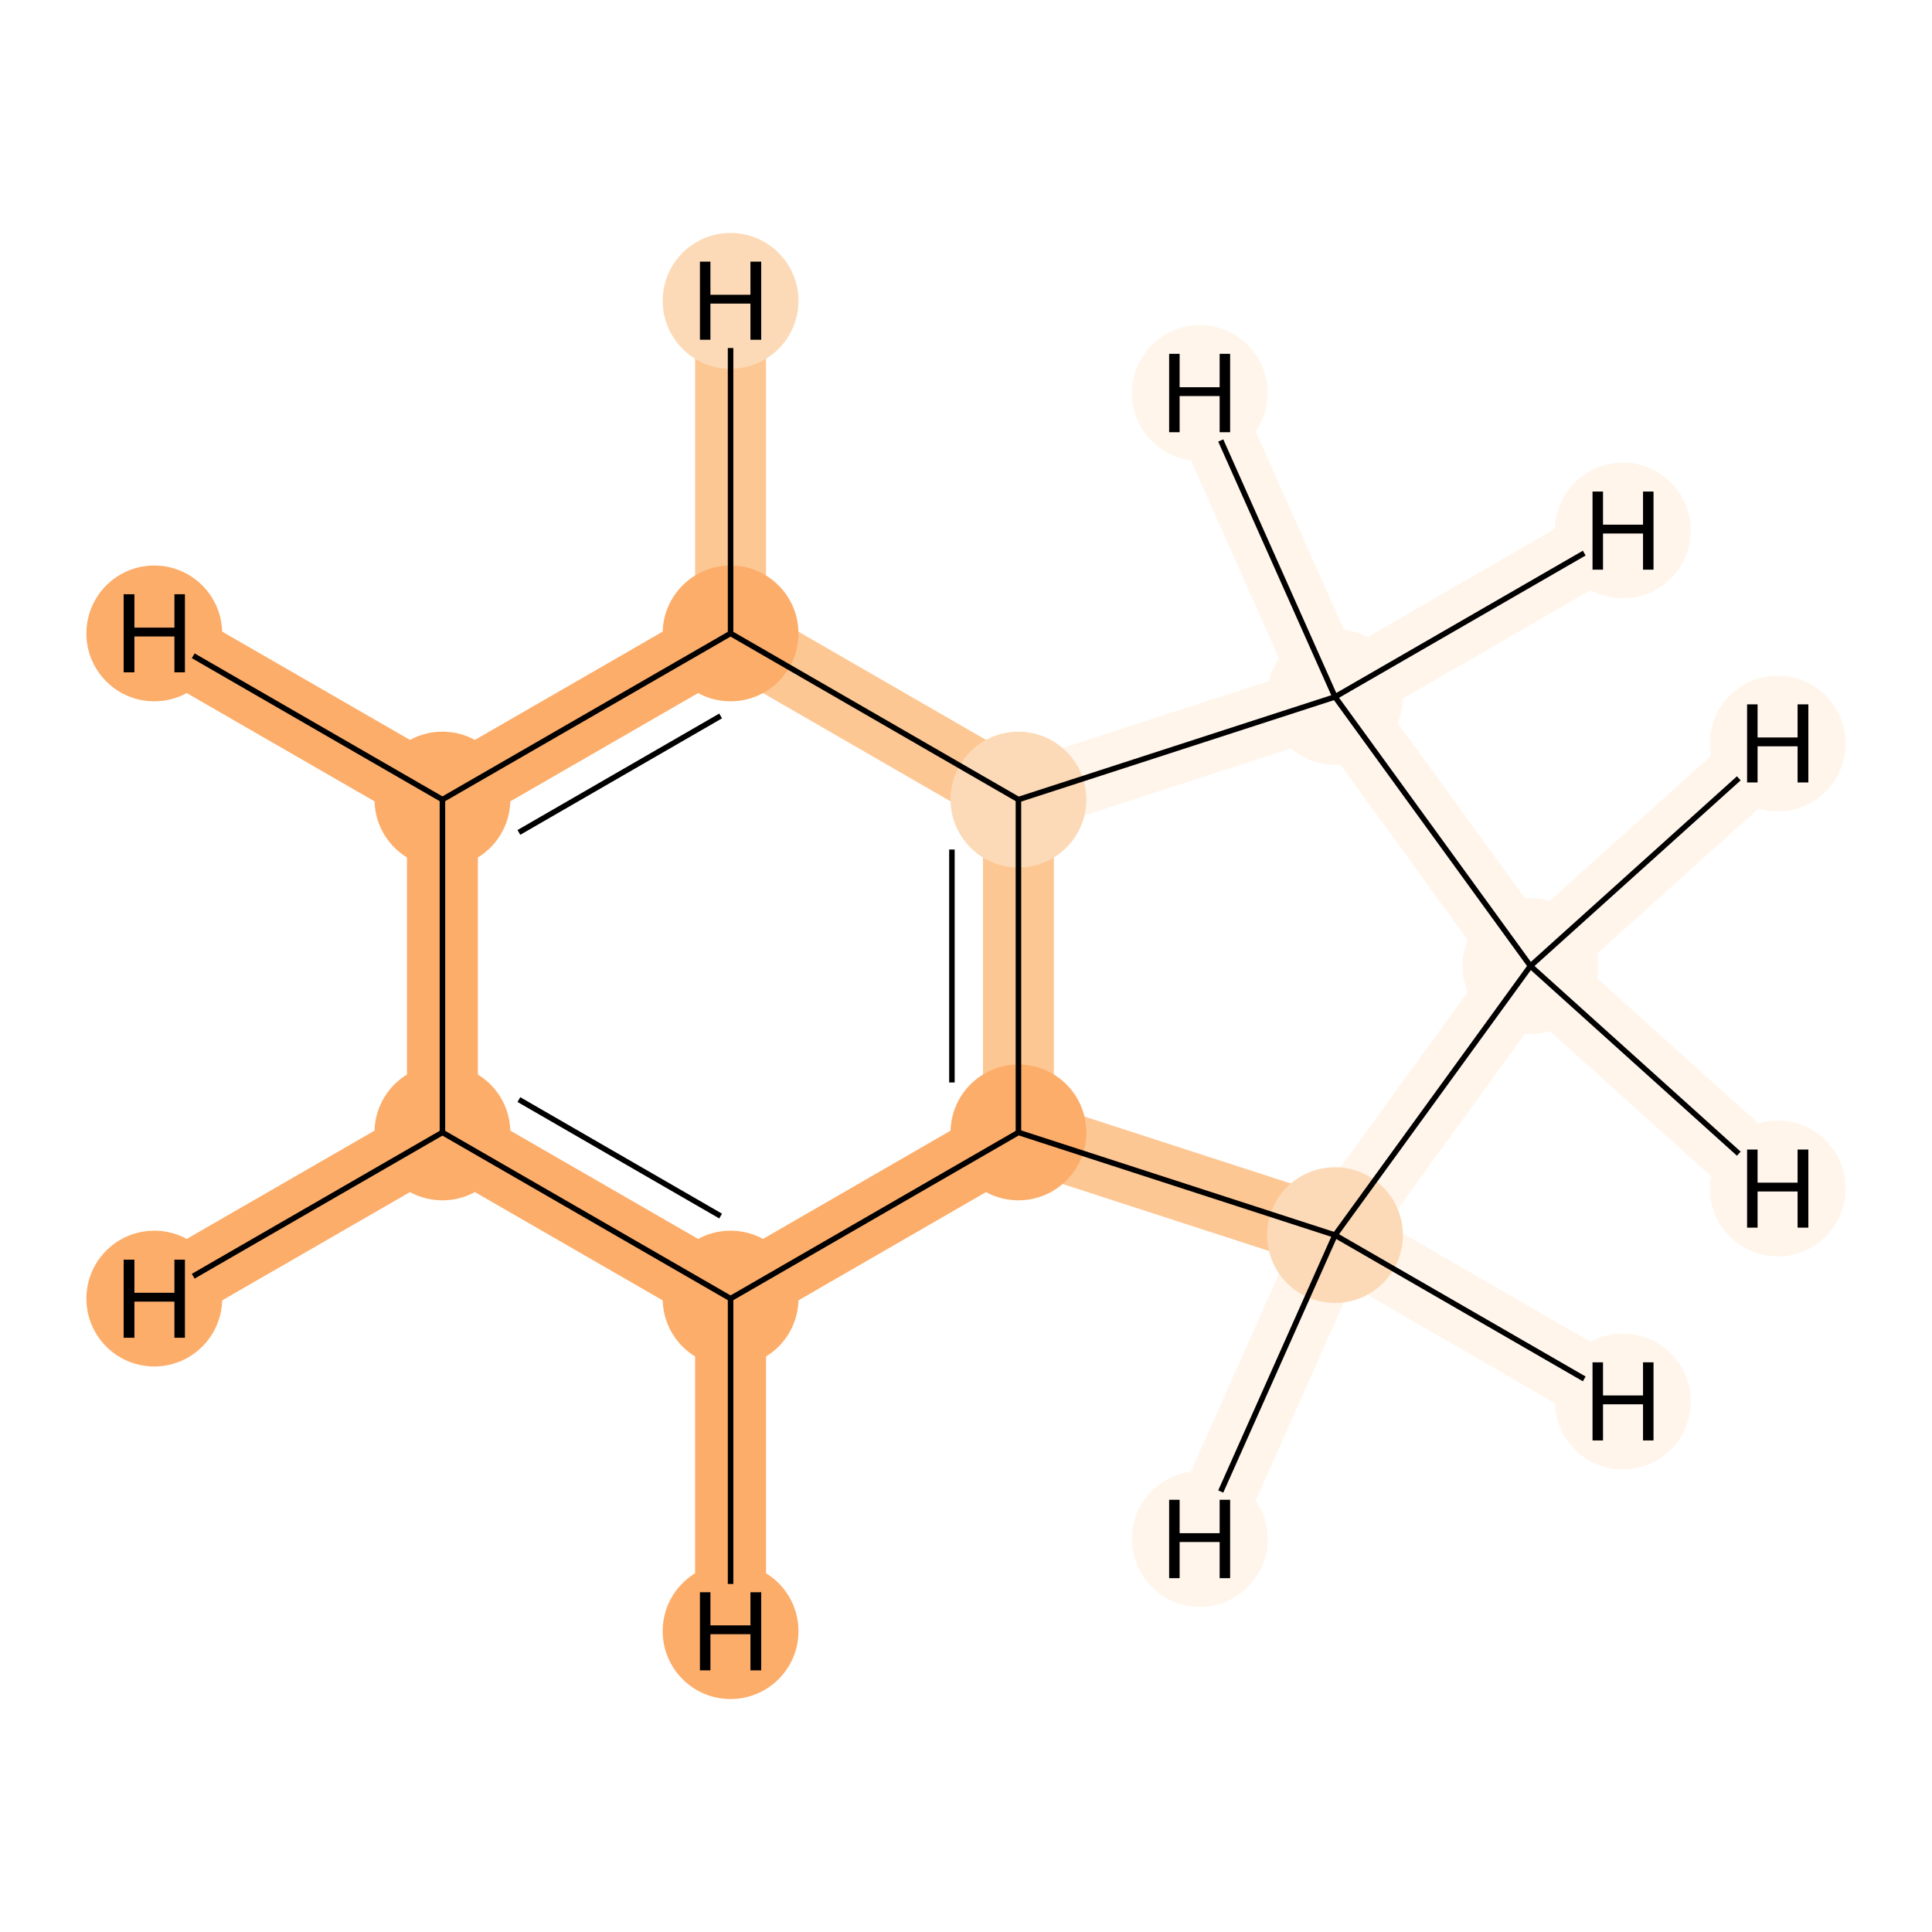 <?xml version='1.0' encoding='iso-8859-1'?>
<svg version='1.1' baseProfile='full'
              xmlns='http://www.w3.org/2000/svg'
                      xmlns:rdkit='http://www.rdkit.org/xml'
                      xmlns:xlink='http://www.w3.org/1999/xlink'
                  xml:space='preserve'
width='700px' height='700px' viewBox='0 0 700 700'>
<!-- END OF HEADER -->
<rect style='opacity:1.0;fill:#FFFFFF;stroke:none' width='700.0' height='700.0' x='0.0' y='0.0'> </rect>
<path d='M 554.5,350.0 L 483.7,252.5' style='fill:none;fill-rule:evenodd;stroke:#FFF5EB;stroke-width:25.7px;stroke-linecap:butt;stroke-linejoin:miter;stroke-opacity:1' />
<path d='M 554.5,350.0 L 483.7,447.5' style='fill:none;fill-rule:evenodd;stroke:#FFF5EB;stroke-width:25.7px;stroke-linecap:butt;stroke-linejoin:miter;stroke-opacity:1' />
<path d='M 554.5,350.0 L 644.1,269.4' style='fill:none;fill-rule:evenodd;stroke:#FFF5EB;stroke-width:25.7px;stroke-linecap:butt;stroke-linejoin:miter;stroke-opacity:1' />
<path d='M 554.5,350.0 L 644.1,430.6' style='fill:none;fill-rule:evenodd;stroke:#FFF5EB;stroke-width:25.7px;stroke-linecap:butt;stroke-linejoin:miter;stroke-opacity:1' />
<path d='M 483.7,252.5 L 369.0,289.7' style='fill:none;fill-rule:evenodd;stroke:#FFF5EB;stroke-width:25.7px;stroke-linecap:butt;stroke-linejoin:miter;stroke-opacity:1' />
<path d='M 483.7,252.5 L 434.7,142.4' style='fill:none;fill-rule:evenodd;stroke:#FFF5EB;stroke-width:25.7px;stroke-linecap:butt;stroke-linejoin:miter;stroke-opacity:1' />
<path d='M 483.7,252.5 L 588.0,192.2' style='fill:none;fill-rule:evenodd;stroke:#FFF5EB;stroke-width:25.7px;stroke-linecap:butt;stroke-linejoin:miter;stroke-opacity:1' />
<path d='M 369.0,289.7 L 369.0,410.3' style='fill:none;fill-rule:evenodd;stroke:#FDC793;stroke-width:25.7px;stroke-linecap:butt;stroke-linejoin:miter;stroke-opacity:1' />
<path d='M 369.0,289.7 L 264.7,229.5' style='fill:none;fill-rule:evenodd;stroke:#FDC793;stroke-width:25.7px;stroke-linecap:butt;stroke-linejoin:miter;stroke-opacity:1' />
<path d='M 369.0,410.3 L 483.7,447.5' style='fill:none;fill-rule:evenodd;stroke:#FDC793;stroke-width:25.7px;stroke-linecap:butt;stroke-linejoin:miter;stroke-opacity:1' />
<path d='M 369.0,410.3 L 264.7,470.5' style='fill:none;fill-rule:evenodd;stroke:#FDAD6A;stroke-width:25.7px;stroke-linecap:butt;stroke-linejoin:miter;stroke-opacity:1' />
<path d='M 483.7,447.5 L 588.0,507.8' style='fill:none;fill-rule:evenodd;stroke:#FFF5EB;stroke-width:25.7px;stroke-linecap:butt;stroke-linejoin:miter;stroke-opacity:1' />
<path d='M 483.7,447.5 L 434.7,557.6' style='fill:none;fill-rule:evenodd;stroke:#FFF5EB;stroke-width:25.7px;stroke-linecap:butt;stroke-linejoin:miter;stroke-opacity:1' />
<path d='M 264.7,470.5 L 160.3,410.3' style='fill:none;fill-rule:evenodd;stroke:#FDAD6A;stroke-width:25.7px;stroke-linecap:butt;stroke-linejoin:miter;stroke-opacity:1' />
<path d='M 264.7,470.5 L 264.7,591.0' style='fill:none;fill-rule:evenodd;stroke:#FDAD6A;stroke-width:25.7px;stroke-linecap:butt;stroke-linejoin:miter;stroke-opacity:1' />
<path d='M 160.3,410.3 L 160.3,289.7' style='fill:none;fill-rule:evenodd;stroke:#FDAD6A;stroke-width:25.7px;stroke-linecap:butt;stroke-linejoin:miter;stroke-opacity:1' />
<path d='M 160.3,410.3 L 55.9,470.5' style='fill:none;fill-rule:evenodd;stroke:#FDAD6A;stroke-width:25.7px;stroke-linecap:butt;stroke-linejoin:miter;stroke-opacity:1' />
<path d='M 160.3,289.7 L 264.7,229.5' style='fill:none;fill-rule:evenodd;stroke:#FDAD6A;stroke-width:25.7px;stroke-linecap:butt;stroke-linejoin:miter;stroke-opacity:1' />
<path d='M 160.3,289.7 L 55.9,229.5' style='fill:none;fill-rule:evenodd;stroke:#FDAD6A;stroke-width:25.7px;stroke-linecap:butt;stroke-linejoin:miter;stroke-opacity:1' />
<path d='M 264.7,229.5 L 264.7,109.0' style='fill:none;fill-rule:evenodd;stroke:#FDC793;stroke-width:25.7px;stroke-linecap:butt;stroke-linejoin:miter;stroke-opacity:1' />
<ellipse cx='554.5' cy='350.0' rx='24.1' ry='24.1'  style='fill:#FFF5EB;fill-rule:evenodd;stroke:#FFF5EB;stroke-width:1.0px;stroke-linecap:butt;stroke-linejoin:miter;stroke-opacity:1' />
<ellipse cx='483.7' cy='252.5' rx='24.1' ry='24.1'  style='fill:#FFF5EB;fill-rule:evenodd;stroke:#FFF5EB;stroke-width:1.0px;stroke-linecap:butt;stroke-linejoin:miter;stroke-opacity:1' />
<ellipse cx='369.0' cy='289.7' rx='24.1' ry='24.1'  style='fill:#FDDAB7;fill-rule:evenodd;stroke:#FDDAB7;stroke-width:1.0px;stroke-linecap:butt;stroke-linejoin:miter;stroke-opacity:1' />
<ellipse cx='369.0' cy='410.3' rx='24.1' ry='24.1'  style='fill:#FDAD6A;fill-rule:evenodd;stroke:#FDAD6A;stroke-width:1.0px;stroke-linecap:butt;stroke-linejoin:miter;stroke-opacity:1' />
<ellipse cx='483.7' cy='447.5' rx='24.1' ry='24.1'  style='fill:#FDDAB7;fill-rule:evenodd;stroke:#FDDAB7;stroke-width:1.0px;stroke-linecap:butt;stroke-linejoin:miter;stroke-opacity:1' />
<ellipse cx='264.7' cy='470.5' rx='24.1' ry='24.1'  style='fill:#FDAD6A;fill-rule:evenodd;stroke:#FDAD6A;stroke-width:1.0px;stroke-linecap:butt;stroke-linejoin:miter;stroke-opacity:1' />
<ellipse cx='160.3' cy='410.3' rx='24.1' ry='24.1'  style='fill:#FDAD6A;fill-rule:evenodd;stroke:#FDAD6A;stroke-width:1.0px;stroke-linecap:butt;stroke-linejoin:miter;stroke-opacity:1' />
<ellipse cx='160.3' cy='289.7' rx='24.1' ry='24.1'  style='fill:#FDAD6A;fill-rule:evenodd;stroke:#FDAD6A;stroke-width:1.0px;stroke-linecap:butt;stroke-linejoin:miter;stroke-opacity:1' />
<ellipse cx='264.7' cy='229.5' rx='24.1' ry='24.1'  style='fill:#FDAD6A;fill-rule:evenodd;stroke:#FDAD6A;stroke-width:1.0px;stroke-linecap:butt;stroke-linejoin:miter;stroke-opacity:1' />
<ellipse cx='644.1' cy='269.4' rx='24.1' ry='24.1'  style='fill:#FFF5EB;fill-rule:evenodd;stroke:#FFF5EB;stroke-width:1.0px;stroke-linecap:butt;stroke-linejoin:miter;stroke-opacity:1' />
<ellipse cx='644.1' cy='430.6' rx='24.1' ry='24.1'  style='fill:#FFF5EB;fill-rule:evenodd;stroke:#FFF5EB;stroke-width:1.0px;stroke-linecap:butt;stroke-linejoin:miter;stroke-opacity:1' />
<ellipse cx='434.7' cy='142.4' rx='24.1' ry='24.1'  style='fill:#FFF5EB;fill-rule:evenodd;stroke:#FFF5EB;stroke-width:1.0px;stroke-linecap:butt;stroke-linejoin:miter;stroke-opacity:1' />
<ellipse cx='588.0' cy='192.2' rx='24.1' ry='24.1'  style='fill:#FFF5EB;fill-rule:evenodd;stroke:#FFF5EB;stroke-width:1.0px;stroke-linecap:butt;stroke-linejoin:miter;stroke-opacity:1' />
<ellipse cx='588.0' cy='507.8' rx='24.1' ry='24.1'  style='fill:#FFF5EB;fill-rule:evenodd;stroke:#FFF5EB;stroke-width:1.0px;stroke-linecap:butt;stroke-linejoin:miter;stroke-opacity:1' />
<ellipse cx='434.7' cy='557.6' rx='24.1' ry='24.1'  style='fill:#FFF5EB;fill-rule:evenodd;stroke:#FFF5EB;stroke-width:1.0px;stroke-linecap:butt;stroke-linejoin:miter;stroke-opacity:1' />
<ellipse cx='264.7' cy='591.0' rx='24.1' ry='24.1'  style='fill:#FDAD6A;fill-rule:evenodd;stroke:#FDAD6A;stroke-width:1.0px;stroke-linecap:butt;stroke-linejoin:miter;stroke-opacity:1' />
<ellipse cx='55.9' cy='470.5' rx='24.1' ry='24.1'  style='fill:#FDAD6A;fill-rule:evenodd;stroke:#FDAD6A;stroke-width:1.0px;stroke-linecap:butt;stroke-linejoin:miter;stroke-opacity:1' />
<ellipse cx='55.9' cy='229.5' rx='24.1' ry='24.1'  style='fill:#FDAD6A;fill-rule:evenodd;stroke:#FDAD6A;stroke-width:1.0px;stroke-linecap:butt;stroke-linejoin:miter;stroke-opacity:1' />
<ellipse cx='264.7' cy='109.0' rx='24.1' ry='24.1'  style='fill:#FDDAB7;fill-rule:evenodd;stroke:#FDDAB7;stroke-width:1.0px;stroke-linecap:butt;stroke-linejoin:miter;stroke-opacity:1' />
<path class='bond-0 atom-0 atom-1' d='M 554.5,350.0 L 483.7,252.5' style='fill:none;fill-rule:evenodd;stroke:#000000;stroke-width:2.0px;stroke-linecap:butt;stroke-linejoin:miter;stroke-opacity:1' />
<path class='bond-8 atom-4 atom-0' d='M 483.7,447.5 L 554.5,350.0' style='fill:none;fill-rule:evenodd;stroke:#000000;stroke-width:2.0px;stroke-linecap:butt;stroke-linejoin:miter;stroke-opacity:1' />
<path class='bond-10 atom-0 atom-9' d='M 554.5,350.0 L 630.0,282.0' style='fill:none;fill-rule:evenodd;stroke:#000000;stroke-width:2.0px;stroke-linecap:butt;stroke-linejoin:miter;stroke-opacity:1' />
<path class='bond-11 atom-0 atom-10' d='M 554.5,350.0 L 630.0,418.0' style='fill:none;fill-rule:evenodd;stroke:#000000;stroke-width:2.0px;stroke-linecap:butt;stroke-linejoin:miter;stroke-opacity:1' />
<path class='bond-1 atom-1 atom-2' d='M 483.7,252.5 L 369.0,289.7' style='fill:none;fill-rule:evenodd;stroke:#000000;stroke-width:2.0px;stroke-linecap:butt;stroke-linejoin:miter;stroke-opacity:1' />
<path class='bond-12 atom-1 atom-11' d='M 483.7,252.5 L 442.3,159.6' style='fill:none;fill-rule:evenodd;stroke:#000000;stroke-width:2.0px;stroke-linecap:butt;stroke-linejoin:miter;stroke-opacity:1' />
<path class='bond-13 atom-1 atom-12' d='M 483.7,252.5 L 574.0,200.4' style='fill:none;fill-rule:evenodd;stroke:#000000;stroke-width:2.0px;stroke-linecap:butt;stroke-linejoin:miter;stroke-opacity:1' />
<path class='bond-2 atom-2 atom-3' d='M 369.0,289.7 L 369.0,410.3' style='fill:none;fill-rule:evenodd;stroke:#000000;stroke-width:2.0px;stroke-linecap:butt;stroke-linejoin:miter;stroke-opacity:1' />
<path class='bond-2 atom-2 atom-3' d='M 344.9,307.8 L 344.9,392.2' style='fill:none;fill-rule:evenodd;stroke:#000000;stroke-width:2.0px;stroke-linecap:butt;stroke-linejoin:miter;stroke-opacity:1' />
<path class='bond-9 atom-8 atom-2' d='M 264.7,229.5 L 369.0,289.7' style='fill:none;fill-rule:evenodd;stroke:#000000;stroke-width:2.0px;stroke-linecap:butt;stroke-linejoin:miter;stroke-opacity:1' />
<path class='bond-3 atom-3 atom-4' d='M 369.0,410.3 L 483.7,447.5' style='fill:none;fill-rule:evenodd;stroke:#000000;stroke-width:2.0px;stroke-linecap:butt;stroke-linejoin:miter;stroke-opacity:1' />
<path class='bond-4 atom-3 atom-5' d='M 369.0,410.3 L 264.7,470.5' style='fill:none;fill-rule:evenodd;stroke:#000000;stroke-width:2.0px;stroke-linecap:butt;stroke-linejoin:miter;stroke-opacity:1' />
<path class='bond-14 atom-4 atom-13' d='M 483.7,447.5 L 574.0,499.6' style='fill:none;fill-rule:evenodd;stroke:#000000;stroke-width:2.0px;stroke-linecap:butt;stroke-linejoin:miter;stroke-opacity:1' />
<path class='bond-15 atom-4 atom-14' d='M 483.7,447.5 L 442.3,540.4' style='fill:none;fill-rule:evenodd;stroke:#000000;stroke-width:2.0px;stroke-linecap:butt;stroke-linejoin:miter;stroke-opacity:1' />
<path class='bond-5 atom-5 atom-6' d='M 264.7,470.5 L 160.3,410.3' style='fill:none;fill-rule:evenodd;stroke:#000000;stroke-width:2.0px;stroke-linecap:butt;stroke-linejoin:miter;stroke-opacity:1' />
<path class='bond-5 atom-5 atom-6' d='M 261.1,440.6 L 188.0,398.4' style='fill:none;fill-rule:evenodd;stroke:#000000;stroke-width:2.0px;stroke-linecap:butt;stroke-linejoin:miter;stroke-opacity:1' />
<path class='bond-16 atom-5 atom-15' d='M 264.7,470.5 L 264.7,573.9' style='fill:none;fill-rule:evenodd;stroke:#000000;stroke-width:2.0px;stroke-linecap:butt;stroke-linejoin:miter;stroke-opacity:1' />
<path class='bond-6 atom-6 atom-7' d='M 160.3,410.3 L 160.3,289.7' style='fill:none;fill-rule:evenodd;stroke:#000000;stroke-width:2.0px;stroke-linecap:butt;stroke-linejoin:miter;stroke-opacity:1' />
<path class='bond-17 atom-6 atom-16' d='M 160.3,410.3 L 70.0,462.4' style='fill:none;fill-rule:evenodd;stroke:#000000;stroke-width:2.0px;stroke-linecap:butt;stroke-linejoin:miter;stroke-opacity:1' />
<path class='bond-7 atom-7 atom-8' d='M 160.3,289.7 L 264.7,229.5' style='fill:none;fill-rule:evenodd;stroke:#000000;stroke-width:2.0px;stroke-linecap:butt;stroke-linejoin:miter;stroke-opacity:1' />
<path class='bond-7 atom-7 atom-8' d='M 188.0,301.6 L 261.1,259.4' style='fill:none;fill-rule:evenodd;stroke:#000000;stroke-width:2.0px;stroke-linecap:butt;stroke-linejoin:miter;stroke-opacity:1' />
<path class='bond-18 atom-7 atom-17' d='M 160.3,289.7 L 70.0,237.6' style='fill:none;fill-rule:evenodd;stroke:#000000;stroke-width:2.0px;stroke-linecap:butt;stroke-linejoin:miter;stroke-opacity:1' />
<path class='bond-19 atom-8 atom-18' d='M 264.7,229.5 L 264.7,126.1' style='fill:none;fill-rule:evenodd;stroke:#000000;stroke-width:2.0px;stroke-linecap:butt;stroke-linejoin:miter;stroke-opacity:1' />
<path  class='atom-9' d='M 633.0 255.2
L 636.8 255.2
L 636.8 267.2
L 651.3 267.2
L 651.3 255.2
L 655.2 255.2
L 655.2 283.5
L 651.3 283.5
L 651.3 270.4
L 636.8 270.4
L 636.8 283.5
L 633.0 283.5
L 633.0 255.2
' fill='#000000'/>
<path  class='atom-10' d='M 633.0 416.5
L 636.8 416.5
L 636.8 428.5
L 651.3 428.5
L 651.3 416.5
L 655.2 416.5
L 655.2 444.8
L 651.3 444.8
L 651.3 431.7
L 636.8 431.7
L 636.8 444.8
L 633.0 444.8
L 633.0 416.5
' fill='#000000'/>
<path  class='atom-11' d='M 423.6 128.2
L 427.4 128.2
L 427.4 140.3
L 441.9 140.3
L 441.9 128.2
L 445.7 128.2
L 445.7 156.6
L 441.9 156.6
L 441.9 143.5
L 427.4 143.5
L 427.4 156.6
L 423.6 156.6
L 423.6 128.2
' fill='#000000'/>
<path  class='atom-12' d='M 577.0 178.1
L 580.8 178.1
L 580.8 190.1
L 595.3 190.1
L 595.3 178.1
L 599.1 178.1
L 599.1 206.4
L 595.3 206.4
L 595.3 193.3
L 580.8 193.3
L 580.8 206.4
L 577.0 206.4
L 577.0 178.1
' fill='#000000'/>
<path  class='atom-13' d='M 577.0 493.6
L 580.8 493.6
L 580.8 505.6
L 595.3 505.6
L 595.3 493.6
L 599.1 493.6
L 599.1 521.9
L 595.3 521.9
L 595.3 508.8
L 580.8 508.8
L 580.8 521.9
L 577.0 521.9
L 577.0 493.6
' fill='#000000'/>
<path  class='atom-14' d='M 423.6 543.4
L 427.4 543.4
L 427.4 555.5
L 441.9 555.5
L 441.9 543.4
L 445.7 543.4
L 445.7 571.8
L 441.9 571.8
L 441.9 558.7
L 427.4 558.7
L 427.4 571.8
L 423.6 571.8
L 423.6 543.4
' fill='#000000'/>
<path  class='atom-15' d='M 253.6 576.9
L 257.4 576.9
L 257.4 588.9
L 271.9 588.9
L 271.9 576.9
L 275.8 576.9
L 275.8 605.2
L 271.9 605.2
L 271.9 592.1
L 257.4 592.1
L 257.4 605.2
L 253.6 605.2
L 253.6 576.9
' fill='#000000'/>
<path  class='atom-16' d='M 44.8 456.4
L 48.7 456.4
L 48.7 468.4
L 63.2 468.4
L 63.2 456.4
L 67.0 456.4
L 67.0 484.7
L 63.2 484.7
L 63.2 471.6
L 48.7 471.6
L 48.7 484.7
L 44.8 484.7
L 44.8 456.4
' fill='#000000'/>
<path  class='atom-17' d='M 44.8 215.3
L 48.7 215.3
L 48.7 227.4
L 63.2 227.4
L 63.2 215.3
L 67.0 215.3
L 67.0 243.6
L 63.2 243.6
L 63.2 230.6
L 48.7 230.6
L 48.7 243.6
L 44.8 243.6
L 44.8 215.3
' fill='#000000'/>
<path  class='atom-18' d='M 253.6 94.8
L 257.4 94.8
L 257.4 106.8
L 271.9 106.8
L 271.9 94.8
L 275.8 94.8
L 275.8 123.1
L 271.9 123.1
L 271.9 110.0
L 257.4 110.0
L 257.4 123.1
L 253.6 123.1
L 253.6 94.8
' fill='#000000'/>
</svg>
